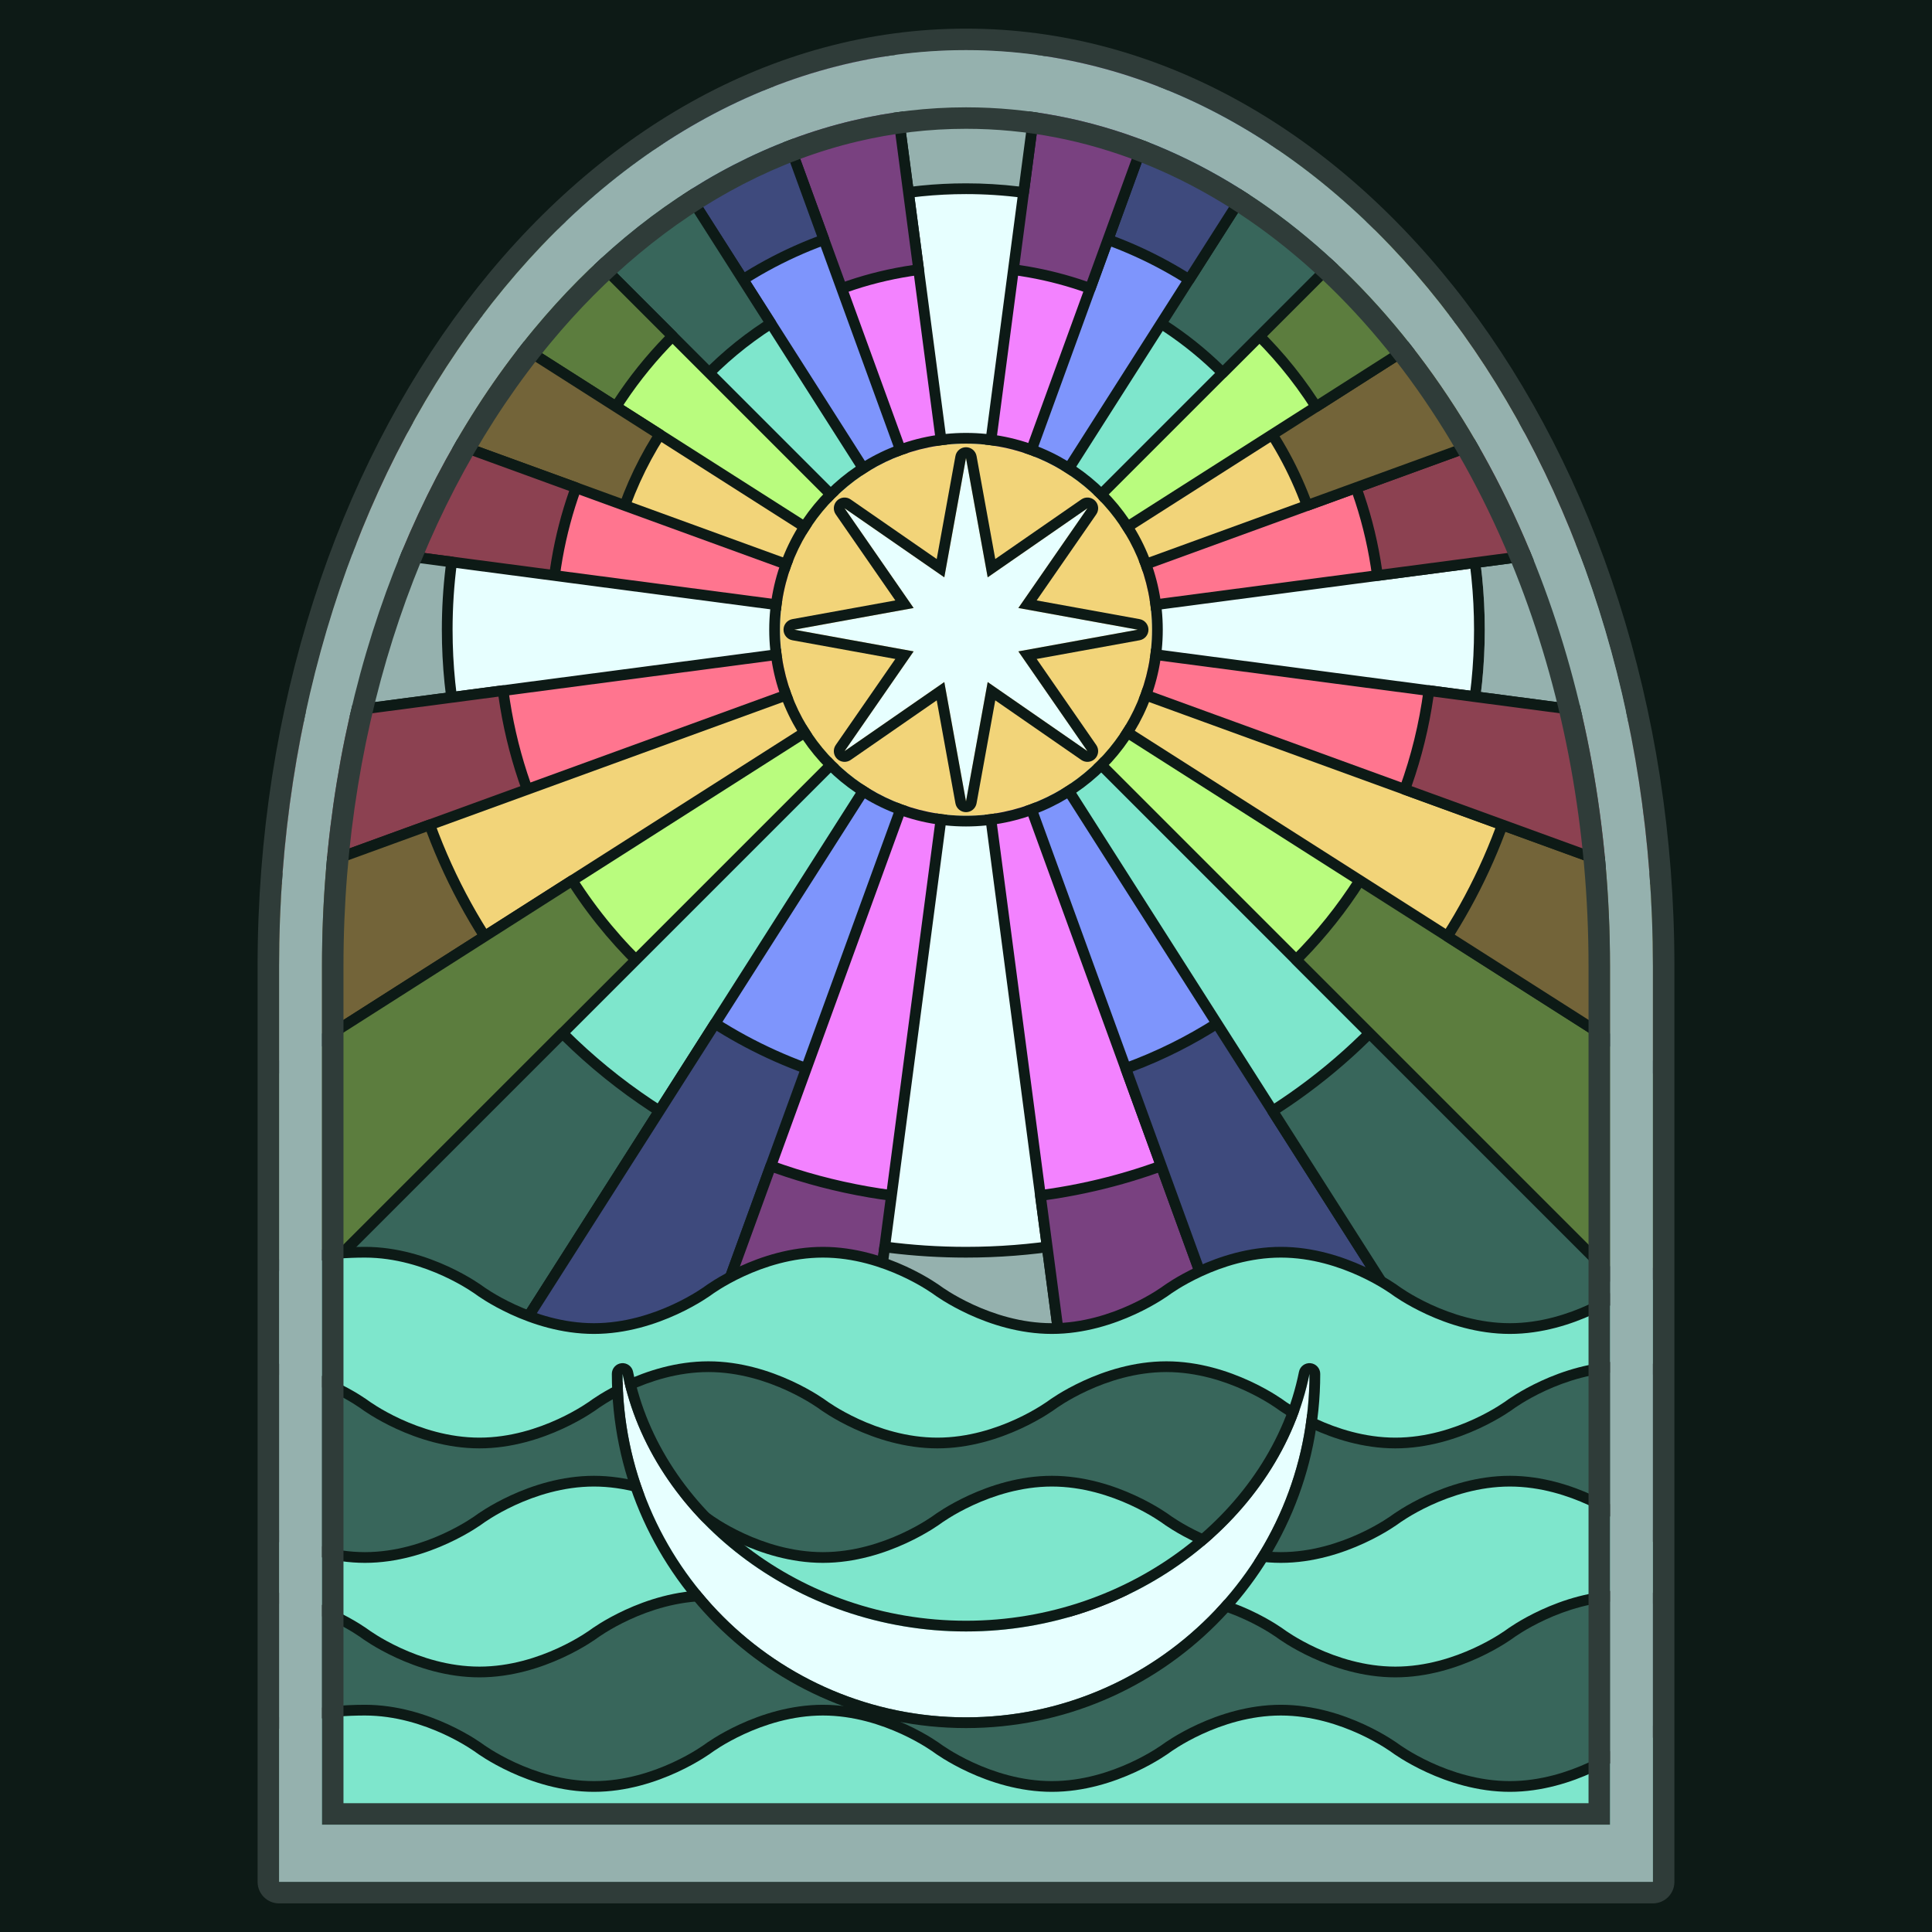 <?xml version="1.0" encoding="UTF-8"?>
<svg width="1080" height="1080" clip-rule="evenodd" fill-rule="evenodd" stroke-linejoin="round" stroke-miterlimit="2" version="1.1" viewBox="0 0 1080 1080" xml:space="preserve" xmlns="http://www.w3.org/2000/svg">
  <rect width="1080" height="1080" fill="#0d1a16" stroke-width=".707"/>
  <g transform="translate(-924)">
    <path d="m1848 540v512h-768v-512c0-282.77 171.92-512 384-512s384 229.23 384 512z" fill="#fff"/>
    <clipPath id="a">
      <path d="m1848 540v512h-768v-512c0-282.77 171.92-512 384-512s384 229.23 384 512z"/>
    </clipPath>
    <g clip-path="url(#a)">
      <circle cx="1464" cy="352" r="580" fill="#e7ffff"/>
      <path d="m1464-234c323.42 0 586 262.58 586 586s-262.58 586-586 586-586-262.58-586-586 262.58-586 586-586zm0 6c-320.11 0-580 259.89-580 580s259.89 580 580 580 580-259.89 580-580-259.89-580-580-580z" fill="#0d1a16"/>
      <path d="m1464-228c320.11 0 580 259.89 580 580s-259.89 580-580 580-580-259.89-580-580 259.89-580 580-580zm0 290c160.06 0 290 129.94 290 290s-129.94 290-290 290-290-129.94-290-290 129.94-290 290-290z" fill="#95b1ae"/>
      <path d="m1464-234c323.42 0 586 262.58 586 586s-262.58 586-586 586-586-262.58-586-586 262.58-586 586-586zm0 6c-320.11 0-580 259.89-580 580s259.89 580 580 580 580-259.89 580-580-259.89-580-580-580zm0 290c160.06 0 290 129.94 290 290s-129.94 290-290 290-290-129.94-290-290 129.94-290 290-290zm0 6c-156.74 0-284 127.26-284 284s127.26 284 284 284 284-127.26 284-284-127.26-284-284-284z" fill="#0d1a16"/>
      <path d="m2039 276.3c-37.991-288.57-283.98-504.3-575.04-504.3-320.11 0-580 259.89-580 580s259.89 580 580 580c243.83 0 461.63-152.5 545.02-381.63l-545.02-198.37z" fill="#ff758f"/>
      <path d="m2039.4 279.27-562.88 74.105 533.5 194.18c1.557 0.566 2.359 2.288 1.793 3.845-83.827 230.31-302.75 383.6-547.84 383.6-321.77 0-583-261.23-583-583s261.23-583 583-583c292.57 0 539.82 216.84 578.01 506.9 0.217 1.643-0.94 3.15-2.582 3.366zm-3.766-5.556c-39.087-285.59-283.11-498.71-571.66-498.71-318.46 0-577 258.54-577 577s258.54 577 577 577c241.57 0 457.45-150.46 541.17-376.84l-542.2-197.34c-1.299-0.473-2.107-1.772-1.956-3.146 0.15-1.374 1.22-2.467 2.59-2.647z" fill="#0d1a16"/>
      <path d="m2039 276.3c-37.991-288.57-283.98-504.3-575.04-504.3-320.11 0-580 259.89-580 580s259.89 580 580 580c243.83 0 461.63-152.5 545.02-381.63l-327.01-119.02c-33.358 91.65-120.48 152.65-218.01 152.65-128.04 0-232-103.96-232-232s103.96-232 232-232c116.42 0 214.82 86.289 230.02 201.72z" fill="#8c4151"/>
      <path d="m2039.4 279.27-345.02 45.423c-1.643 0.217-3.15-0.94-3.366-2.582-15-113.94-112.12-199.11-227.04-199.11-126.39 0-229 102.61-229 229s102.61 229 229 229c96.271 0 182.26-60.212 215.19-150.68 0.566-1.557 2.288-2.36 3.845-1.793l327.01 119.02c1.557 0.566 2.359 2.288 1.793 3.845-83.827 230.31-302.75 383.6-547.84 383.6-321.77 0-583-261.23-583-583s261.23-583 583-583c292.57 0 539.82 216.84 578.01 506.9 0.217 1.643-0.94 3.15-2.582 3.366zm-3.766-5.556c-39.087-285.59-283.11-498.71-571.66-498.71-318.46 0-577 258.54-577 577s258.54 577 577 577c241.57 0 457.45-150.46 541.17-376.84-30.118-10.962-291.4-106.06-321.38-116.98-34.535 91.269-121.99 151.81-219.78 151.81-129.7 0-235-105.3-235-235s105.3-235 235-235c116.93 0 215.9 85.927 232.58 201.35z" fill="#0d1a16"/>
      <path d="m2009 153.63c-83.395-229.13-301.19-381.63-545.02-381.63-320.11 0-580 259.89-580 580s259.89 580 580 580c243.83 0 461.63-152.5 545.02-381.63l-545.02-198.37z" fill="#f2d479"/>
      <path d="m2010 156.45-537.28 195.55 537.28 195.55c1.557 0.566 2.359 2.288 1.793 3.845-83.827 230.31-302.75 383.6-547.84 383.6-321.77 0-583-261.23-583-583s261.23-583 583-583c245.09 0 464.01 153.29 547.84 383.6 0.566 1.557-0.236 3.279-1.793 3.845zm-4.879-4.609c-83.718-226.37-299.6-376.84-541.17-376.84-318.46 0-577 258.54-577 577s258.54 577 577 577c241.57 0 457.45-150.46 541.17-376.84l-542.2-197.34c-1.185-0.431-1.974-1.558-1.974-2.819s0.789-2.388 1.974-2.819z" fill="#0d1a16"/>
      <path d="m2009 153.63c-83.395-229.13-301.19-381.63-545.02-381.63-320.11 0-580 259.89-580 580s259.89 580 580 580c243.83 0 461.63-152.5 545.02-381.63l-354.26-128.94c-29.189 80.194-105.42 133.57-190.76 133.57-112.04 0-203-90.961-203-203s90.961-203 203-203c85.341 0 161.57 53.376 190.76 133.57z" fill="#736439"/>
      <path d="m2010 156.45-354.26 128.94c-1.557 0.567-3.279-0.236-3.845-1.793-28.757-79.009-103.86-131.6-187.94-131.6-110.38 0-200 89.617-200 200s89.617 200 200 200c84.08 0 159.18-52.587 187.94-131.6 0.566-1.557 2.288-2.36 3.845-1.793l354.26 128.94c1.557 0.566 2.359 2.288 1.793 3.845-83.827 230.31-302.75 383.6-547.84 383.6-321.77 0-583-261.23-583-583s261.23-583 583-583c245.09 0 464.01 153.29 547.84 383.6 0.566 1.557-0.236 3.279-1.793 3.845zm-4.879-4.609c-83.718-226.37-299.6-376.84-541.17-376.84-318.46 0-577 258.54-577 577s258.54 577 577 577c241.57 0 457.45-150.46 541.17-376.84l-348.64-126.89c-30.363 79.813-106.93 132.73-192.53 132.73-113.69 0-206-92.306-206-206s92.306-206 206-206c85.601 0 162.17 52.919 192.53 132.73z" fill="#0d1a16"/>
      <path d="m1953.2 40.366c-106.49-167.16-290.97-268.37-489.17-268.37-320.11 0-580 259.89-580 580s259.89 580 580 580c243.83 0 461.63-152.5 545.02-381.63l-545.02-198.37z" fill="#b9fc7e"/>
      <path d="m1954.8 42.896-484.04 308.37 539.3 196.29c1.557 0.566 2.359 2.288 1.793 3.845-83.827 230.31-302.75 383.6-547.84 383.6-321.77 0-583-261.23-583-583s261.23-583 583-583c199.22 0 384.65 101.73 491.7 269.75 0.89 1.398 0.479 3.252-0.918 4.142zm-5.761-3.444c-106.18-164.79-288.84-264.45-485.02-264.45-318.46 0-577 258.54-577 577s258.54 577 577 577c241.57 0 457.45-150.46 541.17-376.84l-542.2-197.34c-1.073-0.391-1.832-1.357-1.956-2.492-0.125-1.136 0.407-2.243 1.37-2.857z" fill="#0d1a16"/>
      <path d="m1953.2 40.366c-106.49-167.16-290.97-268.37-489.17-268.37-320.11 0-580 259.89-580 580s259.89 580 580 580c243.83 0 461.63-152.5 545.02-381.63l-327.01-119.02c-33.358 91.65-120.48 152.65-218.01 152.65-128.04 0-232-103.96-232-232s103.96-232 232-232c79.279 0 153.07 40.483 195.67 107.35z" fill="#5c7d3e"/>
      <path d="m1954.8 42.896-293.5 186.98c-1.398 0.89-3.252 0.479-4.142-0.919-42.046-65.999-114.88-105.96-193.14-105.96-126.39 0-229 102.61-229 229s102.61 229 229 229c96.271 0 182.26-60.212 215.19-150.68 0.566-1.557 2.288-2.36 3.845-1.793l327.01 119.02c1.557 0.566 2.359 2.288 1.793 3.845-83.827 230.31-302.75 383.6-547.84 383.6-321.77 0-583-261.23-583-583s261.23-583 583-583c199.22 0 384.65 101.73 491.7 269.75 0.89 1.398 0.479 3.252-0.918 4.142zm-5.761-3.444c-106.18-164.79-288.84-264.45-485.02-264.45-318.46 0-577 258.54-577 577s258.54 577 577 577c241.57 0 457.45-150.46 541.17-376.84-30.118-10.962-291.4-106.06-321.38-116.98-34.535 91.269-121.99 151.81-219.78 151.81-129.7 0-235-105.3-235-235s105.3-235 235-235c79.304 0 153.18 39.991 196.57 106.22z" fill="#0d1a16"/>
      <path d="m1874.1-58.122c-108.77-108.77-256.3-169.88-410.12-169.88-320.11 0-580 259.89-580 580s259.89 580 580 580c243.83 0 461.63-152.5 545.02-381.63l-545.02-198.37z" fill="#7ee6cc"/>
      <path d="m1876.2-56.001-406.79 406.79 540.6 196.76c1.557 0.566 2.359 2.288 1.793 3.845-83.827 230.31-302.75 383.6-547.84 383.6-321.77 0-583-261.23-583-583s261.23-583 583-583c154.62 0 302.91 61.423 412.24 170.76 1.172 1.171 1.172 3.071 0 4.242zm-6.369-2.115c-108-106.88-253.84-166.88-405.87-166.88-318.46 0-577 258.54-577 577s258.54 577 577 577c241.57 0 457.45-150.46 541.17-376.84l-542.2-197.34c-0.963-0.351-1.681-1.169-1.903-2.17s0.083-2.045 0.808-2.77z" fill="#0d1a16"/>
      <path d="m1874.1-58.122c-108.77-108.77-256.3-169.88-410.12-169.88-320.11 0-580 259.89-580 580s259.89 580 580 580c243.83 0 461.63-152.5 545.02-381.63l-354.26-128.94c-29.189 80.194-105.42 133.57-190.76 133.57-112.04 0-203-90.961-203-203s90.961-203 203-203c53.839 0 105.47 21.387 143.54 59.457z" fill="#38665b"/>
      <path d="m1876.2-56.001-266.58 266.58c-1.172 1.171-3.071 1.171-4.243 0-37.507-37.508-88.378-58.579-141.42-58.579-110.38 0-200 89.617-200 200s89.617 200 200 200c84.08 0 159.18-52.587 187.94-131.6 0.566-1.557 2.288-2.36 3.845-1.793l354.26 128.94c1.557 0.566 2.359 2.288 1.793 3.845-83.827 230.31-302.75 383.6-547.84 383.6-321.77 0-583-261.23-583-583s261.23-583 583-583c154.62 0 302.91 61.423 412.24 170.76 1.172 1.171 1.172 3.071 0 4.242zm-6.369-2.115c-108-106.88-253.84-166.88-405.87-166.88-318.46 0-577 258.54-577 577s258.54 577 577 577c241.57 0 457.45-150.46 541.17-376.84l-348.64-126.89c-30.363 79.813-106.93 132.73-192.53 132.73-113.69 0-206-92.306-206-206s92.306-206 206-206c53.634 0 105.11 20.916 143.53 58.23z" fill="#0d1a16"/>
      <path d="m1775.6-137.17c-93.116-59.321-201.23-90.833-311.63-90.833-320.11 0-580 259.89-580 580s259.89 580 580 580c243.83 0 461.63-152.5 545.02-381.63l-545.02-198.37z" fill="#7e95fc"/>
      <path d="m1778.2-135.56-309.62 486.01 541.51 197.09c1.557 0.566 2.359 2.288 1.793 3.845-83.827 230.31-302.75 383.6-547.84 383.6-321.77 0-583-261.23-583-583s261.23-583 583-583c110.98 0 219.65 31.675 313.25 91.303 1.397 0.89 1.808 2.744 0.918 4.142zm-6.677-0.687c-92.058-57.977-198.65-88.758-307.49-88.758-318.46 0-577 258.54-577 577s258.54 577 577 577c241.57 0 457.45-150.46 541.17-376.84l-542.2-197.34c-0.855-0.311-1.522-0.993-1.815-1.855-0.292-0.861-0.178-1.809 0.311-2.576z" fill="#0d1a16"/>
      <path d="m1775.6-137.17c-93.116-59.321-201.23-90.833-311.63-90.833-320.11 0-580 259.89-580 580s259.89 580 580 580c243.83 0 461.63-152.5 545.02-381.63l-327.01-119.02c-33.358 91.65-120.48 152.65-218.01 152.65-128.04 0-232-103.96-232-232s103.96-232 232-232c44.162 0 87.407 12.605 124.65 36.333z" fill="#3e4a7d"/>
      <path d="m1778.2-135.56-186.98 293.5c-0.891 1.397-2.745 1.809-4.142 0.918-36.765-23.421-79.451-35.863-123.04-35.863-126.39 0-229 102.61-229 229s102.61 229 229 229c96.271 0 182.26-60.212 215.19-150.68 0.566-1.557 2.288-2.36 3.845-1.793l327.01 119.02c1.557 0.566 2.359 2.288 1.793 3.845-83.827 230.31-302.75 383.6-547.84 383.6-321.77 0-583-261.23-583-583s261.23-583 583-583c110.98 0 219.65 31.675 313.25 91.303 1.397 0.89 1.808 2.744 0.918 4.142zm-6.677-0.687c-92.058-57.977-198.65-88.758-307.49-88.758-318.46 0-577 258.54-577 577s258.54 577 577 577c241.57 0 457.45-150.46 541.17-376.84-30.118-10.962-291.4-106.06-321.38-116.98-34.535 91.269-121.99 151.81-219.78 151.81-129.7 0-235-105.3-235-235s105.3-235 235-235c43.733 0 86.578 12.203 123.72 35.207z" fill="#0d1a16"/>
      <path d="m1662.4-193.02c-63.578-23.14-130.71-34.978-198.37-34.978-320.11 0-580 259.89-580 580s259.89 580 580 580c243.83 0 461.63-152.5 545.02-381.63l-545.02-198.37z" fill="#f382ff"/>
      <path d="m1665.2-192-197.35 542.2 542.2 197.35c1.557 0.566 2.359 2.288 1.793 3.845-83.827 230.31-302.75 383.6-547.84 383.6-321.77 0-583-261.23-583-583s261.23-583 583-583c68.008 0 135.49 11.899 199.4 35.159 1.557 0.567 2.359 2.288 1.793 3.845zm-6.667 0.775c-62.412-22.35-128.22-33.779-194.52-33.779-318.46 0-577 258.54-577 577s258.54 577 577 577c241.57 0 457.45-150.46 541.17-376.84l-542.2-197.34c-1.557-0.567-2.36-2.288-1.793-3.845z" fill="#0d1a16"/>
      <path d="m1662.4-193.02c-63.578-23.14-130.71-34.978-198.37-34.978-320.11 0-580 259.89-580 580s259.89 580 580 580c243.83 0 461.63-152.5 545.02-381.63l-354.26-128.94c-29.189 80.194-105.42 133.57-190.76 133.57-112.04 0-203-90.961-203-203s90.961-203 203-203c23.68 0 47.178 4.143 69.43 12.242z" fill="#794180"/>
      <path d="m1665.2-192-128.94 354.26c-0.567 1.557-2.288 2.36-3.845 1.793-21.923-7.979-45.074-12.061-68.404-12.061-110.38 0-200 89.617-200 200s89.617 200 200 200c84.08 0 159.18-52.587 187.94-131.6 0.566-1.557 2.288-2.36 3.845-1.793l354.26 128.94c1.557 0.566 2.359 2.288 1.793 3.845-83.827 230.31-302.75 383.6-547.84 383.6-321.77 0-583-261.23-583-583s261.23-583 583-583c68.008 0 135.49 11.899 199.4 35.159 1.557 0.567 2.359 2.288 1.793 3.845zm-6.667 0.775c-62.412-22.35-128.22-33.779-194.52-33.779-318.46 0-577 258.54-577 577s258.54 577 577 577c241.57 0 457.45-150.46 541.17-376.84l-348.64-126.89c-30.363 79.813-106.93 132.73-192.53 132.73-113.69 0-206-92.306-206-206s92.306-206 206-206c23.03 0 45.89 3.862 67.63 11.418z" fill="#0d1a16"/>
      <path d="m1539.7-223.04c-25.1-3.304-50.389-4.962-75.705-4.962-320.11 0-580 259.89-580 580s259.89 580 580 580c243.83 0 461.63-152.5 545.02-381.63l-545.02-198.37z" fill="#e7ffff"/>
      <path d="m1542.7-222.65-75.391 572.65 542.76 197.55c1.557 0.566 2.359 2.288 1.793 3.845-83.827 230.31-302.75 383.6-547.84 383.6-321.77 0-583-261.23-583-583s261.23-583 583-583c25.447 0 50.867 1.666 76.097 4.988 1.642 0.216 2.799 1.723 2.583 3.366zm-6.342 2.198c-23.992-3.031-48.153-4.552-72.338-4.552-318.46 0-577 258.54-577 577s258.54 577 577 577c241.57 0 457.45-150.46 541.17-376.84l-542.2-197.34c-1.322-0.481-2.132-1.816-1.948-3.211z" fill="#0d1a16"/>
      <path d="m1539.7-223.04c-25.1-3.304-50.389-4.962-75.705-4.962-320.11 0-580 259.89-580 580s259.89 580 580 580c243.83 0 461.63-152.5 545.02-381.63l-313.39-114.06c-35.443 97.379-128.01 162.19-231.63 162.19-136.05 0-246.5-110.45-246.5-246.5s110.45-246.5 246.5-246.5c10.759 0 21.507 0.704 32.175 2.109z" fill="#95b1ae"/>
      <path d="m1542.7-222.65-43.531 330.65c-0.216 1.643-1.723 2.799-3.366 2.583-10.537-1.387-21.155-2.083-31.783-2.083-134.39 0-243.5 109.11-243.5 243.5s109.11 243.5 243.5 243.5c102.37 0 193.8-64.025 228.82-160.22 0.567-1.557 2.288-2.36 3.845-1.793l313.39 114.06c1.557 0.566 2.359 2.288 1.793 3.845-83.827 230.31-302.75 383.6-547.84 383.6-321.77 0-583-261.23-583-583s261.23-583 583-583c25.447 0 50.867 1.666 76.097 4.988 1.642 0.216 2.799 1.723 2.583 3.366zm-6.342 2.198c-23.992-3.031-48.153-4.552-72.338-4.552-318.46 0-577 258.54-577 577s258.54 577 577 577c241.57 0 457.45-150.46 541.17-376.84l-307.76-112.02c-36.62 96.997-129.52 161.35-233.41 161.35-137.7 0-249.5-111.8-249.5-249.5s111.8-249.5 249.5-249.5c9.89 0 19.771 0.588 29.59 1.761z" fill="#0d1a16"/>
      <path d="m1388.3-223.04c-288.57 37.991-504.3 283.98-504.3 575.04 0 320.11 259.89 580 580 580 243.83 0 461.63-152.5 545.02-381.63l-545.02-198.37z" fill="#f382ff"/>
      <path d="m1391.3-223.43 75.468 573.23 543.31 197.75c1.557 0.566 2.359 2.288 1.793 3.845-83.827 230.31-302.75 383.6-547.84 383.6-321.77 0-583-261.23-583-583 0-292.57 216.84-539.82 506.9-578.01 1.643-0.217 3.15 0.94 3.366 2.582zm-5.556 3.766c-285.59 39.087-498.71 283.11-498.71 571.66 0 318.46 258.54 577 577 577 241.57 0 457.45-150.46 541.17-376.84l-542.2-197.34c-1.051-0.383-1.802-1.318-1.948-2.427z" fill="#0d1a16"/>
      <path d="m1388.3-223.04c-288.57 37.991-504.3 283.98-504.3 575.04 0 320.11 259.89 580 580 580 243.83 0 461.63-152.5 545.02-381.63l-354.26-128.94c-29.189 80.194-105.42 133.57-190.76 133.57-112.04 0-203-90.961-203-203 0-101.87 75.503-187.97 176.5-201.26z" fill="#794180"/>
      <path d="m1391.3-223.43 49.209 373.78c0.216 1.643-0.941 3.15-2.583 3.366-99.508 13.1-173.9 97.923-173.9 198.29 0 110.38 89.617 200 200 200 84.08 0 159.18-52.587 187.94-131.6 0.566-1.557 2.288-2.36 3.845-1.793l354.26 128.94c1.557 0.566 2.359 2.288 1.793 3.845-83.827 230.31-302.75 383.6-547.84 383.6-321.77 0-583-261.23-583-583 0-292.57 216.84-539.82 506.9-578.01 1.643-0.217 3.15 0.94 3.366 2.582zm-5.556 3.766c-285.59 39.087-498.71 283.11-498.71 571.66 0 318.46 258.54 577 577 577 241.57 0 457.45-150.46 541.17-376.84l-348.64-126.89c-30.363 79.813-106.93 132.73-192.53 132.73-113.69 0-206-92.306-206-206 0-102.38 75.141-189.05 176.14-203.82z" fill="#0d1a16"/>
      <path d="m1265.6-193.02c-229.13 83.395-381.63 301.19-381.63 545.02 0 320.11 259.89 580 580 580 243.83 0 461.63-152.5 545.02-381.63l-545.02-198.37z" fill="#7e95fc"/>
      <path d="m1268.4-194.05 197.89 543.71 543.71 197.89c1.557 0.566 2.359 2.288 1.793 3.845-83.827 230.31-302.75 383.6-547.84 383.6-321.77 0-583-261.23-583-583 0-245.09 153.29-464.01 383.6-547.84 1.557-0.566 3.279 0.236 3.845 1.793zm-4.609 4.879c-226.37 83.718-376.84 299.6-376.84 541.17 0 318.46 258.54 577 577 577 241.57 0 457.45-150.46 541.17-376.84l-542.2-197.34c-0.833-0.303-1.49-0.96-1.793-1.793z" fill="#0d1a16"/>
      <path d="m1265.6-193.02c-229.13 83.395-381.63 301.19-381.63 545.02 0 320.11 259.89 580 580 580 243.83 0 461.63-152.5 545.02-381.63l-327.01-119.02c-33.358 91.65-120.48 152.65-218.01 152.65-128.04 0-232-103.96-232-232 0-97.532 61.001-184.65 152.65-218.01z" fill="#3e4a7d"/>
      <path d="m1268.4-194.05 119.02 327.01c0.567 1.557-0.236 3.279-1.793 3.845-90.465 32.927-150.68 118.92-150.68 215.19 0 126.39 102.61 229 229 229 96.271 0 182.26-60.212 215.19-150.68 0.566-1.557 2.288-2.36 3.845-1.793l327.01 119.02c1.557 0.566 2.359 2.288 1.793 3.845-83.827 230.31-302.75 383.6-547.84 383.6-321.77 0-583-261.23-583-583 0-245.09 153.29-464.01 383.6-547.84 1.557-0.566 3.279 0.236 3.845 1.793zm-4.609 4.879c-226.37 83.718-376.84 299.6-376.84 541.17 0 318.46 258.54 577 577 577 241.57 0 457.45-150.46 541.17-376.84-30.118-10.962-291.4-106.06-321.38-116.98-34.535 91.269-121.99 151.81-219.78 151.81-129.7 0-235-105.3-235-235 0-97.793 60.544-185.25 151.81-219.78z" fill="#0d1a16"/>
      <path d="m1152.4-137.17c-167.16 106.49-268.37 290.97-268.37 489.17 0 320.11 259.89 580 580 580 243.83 0 461.63-152.5 545.02-381.63l-545.02-198.37z" fill="#7ee6cc"/>
      <path d="m1154.9-138.78 311.09 488.31 544.06 198.02c1.557 0.566 2.359 2.288 1.793 3.845-83.827 230.31-302.75 383.6-547.84 383.6-321.77 0-583-261.23-583-583 0-199.22 101.73-384.65 269.75-491.7 1.398-0.89 3.252-0.479 4.142 0.918zm-3.444 5.761c-164.79 106.18-264.45 288.84-264.45 485.02 0 318.46 258.54 577 577 577 241.57 0 457.45-150.46 541.17-376.84l-542.2-197.34c-0.621-0.226-1.149-0.65-1.504-1.207z" fill="#0d1a16"/>
      <path d="m1152.4-137.17c-167.16 106.49-268.37 290.97-268.37 489.17 0 320.11 259.89 580 580 580 243.83 0 461.63-152.5 545.02-381.63l-354.26-128.94c-29.189 80.194-105.42 133.57-190.76 133.57-112.04 0-203-90.961-203-203 0-69.37 35.423-133.94 93.928-171.21z" fill="#38665b"/>
      <path d="m1154.9-138.78 202.56 317.96c0.891 1.397 0.479 3.251-0.918 4.142-57.641 36.721-92.54 100.33-92.54 168.68 0 110.38 89.617 200 200 200 84.08 0 159.18-52.587 187.94-131.6 0.566-1.557 2.288-2.36 3.845-1.793l354.26 128.94c1.557 0.566 2.359 2.288 1.793 3.845-83.827 230.31-302.75 383.6-547.84 383.6-321.77 0-583-261.23-583-583 0-199.22 101.73-384.65 269.75-491.7 1.398-0.89 3.252-0.479 4.142 0.918zm-3.444 5.761c-164.79 106.18-264.45 288.84-264.45 485.02 0 318.46 258.54 577 577 577 241.57 0 457.45-150.46 541.17-376.84l-348.64-126.89c-30.363 79.813-106.93 132.73-192.53 132.73-113.69 0-206-92.306-206-206 0-69.394 34.931-134.05 92.798-172.11z" fill="#0d1a16"/>
      <path d="m1053.9-58.122c-108.77 108.77-169.88 256.3-169.88 410.12 0 320.11 259.89 580 580 580 243.83 0 461.63-152.5 545.02-381.63l-545.02-198.37z" fill="#b9fc7e"/>
      <path d="m1056-60.243 409.65 409.65 544.4 198.14c1.557 0.566 2.359 2.288 1.793 3.845-83.827 230.31-302.75 383.6-547.84 383.6-321.77 0-583-261.23-583-583 0-154.62 61.423-302.91 170.76-412.24 1.171-1.172 3.071-1.172 4.242 0zm-2.115 6.369c-106.88 108-166.88 253.84-166.88 405.87 0 318.46 258.54 577 577 577 241.57 0 457.45-150.46 541.17-376.84l-542.2-197.34c-0.412-0.15-0.786-0.388-1.095-0.698z" fill="#0d1a16"/>
      <path d="m1053.9-58.122c-108.77 108.77-169.88 256.3-169.88 410.12 0 320.11 259.89 580 580 580 243.83 0 461.63-152.5 545.02-381.63l-327.01-119.02c-33.358 91.65-120.48 152.65-218.01 152.65-128.04 0-232-103.96-232-232 0-61.53 24.443-120.54 67.951-164.05z" fill="#5c7d3e"/>
      <path d="m1056-60.243 246.07 246.07c1.171 1.171 1.171 3.071 0 4.243-42.946 42.945-67.073 101.19-67.073 161.93 0 126.39 102.61 229 229 229 96.271 0 182.26-60.212 215.19-150.68 0.566-1.557 2.288-2.36 3.845-1.793l327.01 119.02c1.557 0.566 2.359 2.288 1.793 3.845-83.827 230.31-302.75 383.6-547.84 383.6-321.77 0-583-261.23-583-583 0-154.62 61.423-302.91 170.76-412.24 1.171-1.172 3.071-1.172 4.242 0zm-2.115 6.369c-106.88 108-166.88 253.84-166.88 405.87 0 318.46 258.54 577 577 577 241.57 0 457.45-150.46 541.17-376.84-30.118-10.962-291.4-106.06-321.38-116.98-34.535 91.269-121.99 151.81-219.78 151.81-129.7 0-235-105.3-235-235 0-61.325 23.97-120.18 66.722-164.04z" fill="#0d1a16"/>
      <path d="m974.83 40.366c-59.321 93.116-90.833 201.23-90.833 311.63 0 320.11 259.89 580 580 580 243.83 0 461.63-152.5 545.02-381.63l-545.02-198.37z" fill="#f2d479"/>
      <path d="m976.44 37.836 488.89 311.46 544.71 198.26c1.557 0.566 2.359 2.288 1.793 3.845-83.827 230.31-302.75 383.6-547.84 383.6-321.77 0-583-261.23-583-583 0-110.98 31.675-219.65 91.303-313.25 0.89-1.397 2.744-1.808 4.142-0.918zm-0.687 6.676c-57.977 92.059-88.758 198.65-88.758 307.49 0 318.46 258.54 577 577 577 241.57 0 457.45-150.46 541.17-376.84l-542.2-197.34c-0.205-0.075-0.402-0.171-0.586-0.289z" fill="#0d1a16"/>
      <path d="m974.83 40.366c-59.321 93.116-90.833 201.23-90.833 311.63 0 320.11 259.89 580 580 580 243.83 0 461.63-152.5 545.02-381.63l-354.26-128.94c-29.189 80.194-105.42 133.57-190.76 133.57-112.04 0-203-90.961-203-203 0-38.642 11.029-76.481 31.792-109.07z" fill="#736439"/>
      <path d="m976.44 37.836 317.96 202.56c1.398 0.89 1.809 2.745 0.919 4.142-20.456 32.109-31.322 69.389-31.322 107.46 0 110.38 89.617 200 200 200 84.08 0 159.18-52.587 187.94-131.6 0.566-1.557 2.288-2.36 3.845-1.793l354.26 128.94c1.557 0.566 2.359 2.288 1.793 3.845-83.827 230.31-302.75 383.6-547.84 383.6-321.77 0-583-261.23-583-583 0-110.98 31.675-219.65 91.303-313.25 0.89-1.397 2.744-1.808 4.142-0.918zm-0.687 6.676c-57.977 92.059-88.758 198.65-88.758 307.49 0 318.46 258.54 577 577 577 241.57 0 457.45-150.46 541.17-376.84l-348.64-126.89c-30.363 79.813-106.93 132.73-192.53 132.73-113.69 0-206-92.306-206-206 0-38.213 10.628-75.652 30.668-108.14z" fill="#0d1a16"/>
      <path d="m918.98 153.63c-23.14 63.578-34.978 130.71-34.978 198.37 0 320.11 259.89 580 580 580 243.83 0 461.63-152.5 545.02-381.63l-545.02-198.37z" fill="#ff758f"/>
      <path d="m920 150.81 1090 396.74c1.557 0.566 2.359 2.288 1.793 3.845-83.827 230.31-302.75 383.6-547.84 383.6-321.77 0-583-261.23-583-583 0-68.008 11.899-135.49 35.159-199.4 0.567-1.557 2.288-2.359 3.845-1.793zm0.775 6.667c-22.35 62.412-33.779 128.22-33.779 194.52 0 318.46 258.54 577 577 577 241.57 0 457.45-150.46 541.17-376.84l-542.2-197.34z" fill="#0d1a16"/>
      <path d="m918.98 153.63c-23.14 63.578-34.978 130.71-34.978 198.37 0 320.11 259.89 580 580 580 243.83 0 461.63-152.5 545.02-381.63l-327.01-119.02c-33.358 91.65-120.48 152.65-218.01 152.65-128.04 0-232-103.96-232-232 0-27.063 4.735-53.918 13.991-79.349z" fill="#8c4151"/>
      <path d="m920 150.81 327.01 119.02c1.557 0.567 2.36 2.288 1.793 3.845-9.136 25.103-13.81 51.61-13.81 78.323 0 126.39 102.61 229 229 229 96.271 0 182.26-60.212 215.19-150.68 0.566-1.557 2.288-2.36 3.845-1.793l327.01 119.02c1.557 0.566 2.359 2.288 1.793 3.845-83.827 230.31-302.75 383.6-547.84 383.6-321.77 0-583-261.23-583-583 0-68.008 11.899-135.49 35.159-199.4 0.567-1.557 2.288-2.359 3.845-1.793zm0.775 6.667c-22.35 62.412-33.779 128.22-33.779 194.52 0 318.46 258.54 577 577 577 241.57 0 457.45-150.46 541.17-376.84-30.118-10.962-291.4-106.06-321.38-116.98-34.535 91.269-121.99 151.81-219.78 151.81-129.7 0-235-105.3-235-235 0-26.413 4.453-52.629 13.164-77.549z" fill="#0d1a16"/>
      <path d="m888.96 276.3c-3.304 25.1-4.962 50.389-4.962 75.705 0 320.11 259.89 580 580 580 243.83 0 461.63-152.5 545.02-381.63l-545.02-198.37z" fill="#e7ffff"/>
      <path d="m889.35 273.32 575.04 75.705c0.216 0.028 0.429 0.08 0.634 0.155l545.02 198.37c1.557 0.566 2.359 2.288 1.793 3.845-83.827 230.31-302.75 383.6-547.84 383.6-321.77 0-583-261.23-583-583 0-25.447 1.666-50.867 4.988-76.097 0.216-1.642 1.723-2.799 3.366-2.582zm2.198 6.341c-3.031 23.992-4.552 48.153-4.552 72.338 0 318.46 258.54 577 577 577 241.57 0 457.45-150.46 541.17-376.84l-541.89-197.23z" fill="#0d1a16"/>
      <path d="m888.96 276.3c-3.304 25.1-4.962 50.389-4.962 75.705 0 320.11 259.89 580 580 580 243.83 0 461.63-152.5 545.02-381.63l-272.51-99.186c-41.698 114.56-150.6 190.81-272.51 190.81-160.06 0-290-129.94-290-290 0-12.658 0.829-25.303 2.481-37.853z" fill="#95b1ae"/>
      <path d="m889.35 273.32 287.52 37.852c1.642 0.216 2.799 1.723 2.582 3.366-1.635 12.42-2.455 24.934-2.455 37.461 0 158.4 128.6 287 287 287 120.65 0 228.43-75.462 269.69-188.84 0.566-1.557 2.288-2.36 3.845-1.793l272.51 99.186c1.557 0.566 2.359 2.288 1.793 3.845-83.827 230.31-302.75 383.6-547.84 383.6-321.77 0-583-261.23-583-583 0-25.447 1.666-50.867 4.988-76.097 0.216-1.642 1.723-2.799 3.366-2.582zm2.198 6.341c-3.031 23.992-4.552 48.153-4.552 72.338 0 318.46 258.54 577 577 577 241.57 0 457.45-150.46 541.17-376.84l-266.88-97.136c-42.878 114.18-152.11 189.97-274.29 189.97-161.71 0-293-131.29-293-293 0-11.789 0.712-23.566 2.13-35.268z" fill="#0d1a16"/>
      <path d="m888.96 427.7c37.991 288.57 283.98 504.3 575.04 504.3 243.83 0 461.63-152.5 545.02-381.63l-545.02-198.37z" fill="#ff758f"/>
      <path d="m888.57 424.73 575.04-75.705c0.479-0.063 0.965-0.01 1.418 0.155l545.02 198.37c1.557 0.566 2.359 2.288 1.793 3.845-83.827 230.31-302.75 383.6-547.84 383.6-292.57 0-539.82-216.84-578.01-506.9-0.217-1.643 0.94-3.15 2.582-3.366zm3.766 5.556c39.087 285.59 283.11 498.71 571.66 498.71 241.57 0 457.45-150.46 541.17-376.84l-541.5-197.09z" fill="#0d1a16"/>
      <path d="m888.96 427.7c37.991 288.57 283.98 504.3 575.04 504.3 243.83 0 461.63-152.5 545.02-381.63l-299.76-109.1c-37.528 103.11-135.54 171.73-245.26 171.73-130.98 0-241.67-97.075-258.77-226.93z" fill="#8c4151"/>
      <path d="m888.57 424.73 316.27-41.638c1.643-0.216 3.15 0.94 3.366 2.583 16.9 128.36 126.32 224.32 255.79 224.32 108.46 0 205.34-67.837 242.44-169.76 0.566-1.557 2.288-2.36 3.845-1.793l299.76 109.1c1.557 0.566 2.359 2.288 1.793 3.845-83.827 230.31-302.75 383.6-547.84 383.6-292.57 0-539.82-216.84-578.01-506.9-0.217-1.643 0.94-3.15 2.582-3.366zm3.766 5.556c39.087 285.59 283.11 498.71 571.66 498.71 241.57 0 457.45-150.46 541.17-376.84l-294.13-107.06c-38.706 102.72-137.05 170.89-247.04 170.89-131.48 0-242.76-96.713-261.33-226.57z" fill="#0d1a16"/>
      <path d="m918.98 550.37c83.395 229.13 301.19 381.63 545.02 381.63s461.63-152.5 545.02-381.63l-545.02-198.37z" fill="#f2d479"/>
      <path d="m917.95 547.55 545.02-198.37c0.663-0.241 1.389-0.241 2.052 0l545.02 198.37c1.557 0.566 2.359 2.288 1.793 3.845-83.827 230.31-302.75 383.6-547.84 383.6s-464.01-153.29-547.84-383.6c-0.566-1.557 0.236-3.279 1.793-3.845zm4.879 4.609c83.718 226.37 299.6 376.84 541.17 376.84s457.45-150.46 541.17-376.84l-541.17-196.97z" fill="#0d1a16"/>
      <path d="m918.98 550.37c83.395 229.13 301.19 381.63 545.02 381.63s461.63-152.5 545.02-381.63l-245.26-89.268c-45.867 126.02-165.66 209.9-299.76 209.9s-253.9-83.876-299.76-209.9z" fill="#736439"/>
      <path d="m917.95 547.55 245.26-89.268c1.557-0.566 3.278 0.236 3.845 1.793 45.436 124.84 164.1 207.92 296.94 207.92s251.51-83.087 296.94-207.92c0.567-1.557 2.288-2.359 3.845-1.793l245.26 89.268c1.557 0.566 2.359 2.288 1.793 3.845-83.827 230.31-302.75 383.6-547.84 383.6s-464.01-153.29-547.84-383.6c-0.566-1.557 0.236-3.279 1.793-3.845zm4.879 4.609c83.718 226.37 299.6 376.84 541.17 376.84s457.45-150.46 541.17-376.84l-239.63-87.217c-47.048 125.64-167.18 209.06-301.54 209.06s-254.49-83.418-301.54-209.06z" fill="#0d1a16"/>
      <path d="m974.83 663.63c106.49 167.16 290.97 268.37 489.17 268.37 243.83 0 461.63-152.5 545.02-381.63l-545.02-198.37z" fill="#b9fc7e"/>
      <path d="m973.22 661.1 489.17-311.63c0.787-0.501 1.762-0.608 2.638-0.289l545.02 198.37c1.557 0.566 2.359 2.288 1.793 3.845-83.827 230.31-302.75 383.6-547.84 383.6-199.22 0-384.65-101.73-491.7-269.75-0.89-1.398-0.479-3.252 0.918-4.142zm5.761 3.444c106.18 164.79 288.84 264.45 485.02 264.45 241.57 0 457.45-150.46 541.17-376.84-42.117-15.329-540.8-196.84-540.8-196.84z" fill="#0d1a16"/>
      <path d="m974.83 663.63c106.49 167.16 290.97 268.37 489.17 268.37 243.83 0 461.63-152.5 545.02-381.63l-299.76-109.1c-37.528 103.11-135.54 171.73-245.26 171.73-89.189 0-172.2-45.543-220.12-120.76z" fill="#5c7d3e"/>
      <path d="m973.22 661.1 269.04-171.4c1.397-0.89 3.252-0.479 4.142 0.918 47.371 74.357 129.43 119.38 217.6 119.38 108.46 0 205.34-67.837 242.44-169.76 0.566-1.557 2.288-2.36 3.845-1.793l299.76 109.1c1.557 0.566 2.359 2.288 1.793 3.845-83.827 230.31-302.75 383.6-547.84 383.6-199.22 0-384.65-101.73-491.7-269.75-0.89-1.398-0.479-3.252 0.918-4.142zm5.761 3.444c106.18 164.79 288.84 264.45 485.02 264.45 241.57 0 457.45-150.46 541.17-376.84l-294.13-107.06c-38.706 102.72-137.05 170.89-247.04 170.89-89.214 0-172.32-45.05-221.03-119.63z" fill="#0d1a16"/>
      <path d="m1053.9 762.12c108.77 108.77 256.3 169.88 410.12 169.88 243.83 0 461.63-152.5 545.02-381.63l-545.02-198.37z" fill="#7ee6cc"/>
      <path d="m1051.8 760 410.12-410.12c0.824-0.825 2.051-1.097 3.147-0.698l545.02 198.37c1.557 0.566 2.359 2.288 1.793 3.845-83.827 230.31-302.75 383.6-547.84 383.6-154.62 0-302.91-61.423-412.24-170.76-1.172-1.171-1.172-3.071 0-4.242zm6.369 2.115c108 106.88 253.84 166.88 405.87 166.88 241.57 0 457.45-150.46 541.17-376.84l-540.4-196.69z" fill="#0d1a16"/>
      <path d="m1053.9 762.12c108.77 108.77 256.3 169.88 410.12 169.88 243.83 0 461.63-152.5 545.02-381.63l-245.26-89.268c-45.867 126.02-165.66 209.9-299.76 209.9-84.604 0-165.74-33.609-225.57-93.433z" fill="#38665b"/>
      <path d="m1051.8 760 184.56-184.56c1.171-1.172 3.071-1.172 4.242 0 59.262 59.261 139.64 92.554 223.45 92.554 132.85 0 251.51-83.087 296.94-207.92 0.567-1.557 2.288-2.359 3.845-1.793l245.26 89.268c1.557 0.566 2.359 2.288 1.793 3.845-83.827 230.31-302.75 383.6-547.84 383.6-154.62 0-302.91-61.423-412.24-170.76-1.172-1.171-1.172-3.071 0-4.242zm6.369 2.115c108 106.88 253.84 166.88 405.87 166.88 241.57 0 457.45-150.46 541.17-376.84l-239.63-87.217c-47.048 125.64-167.18 209.06-301.54 209.06-84.399 0-165.38-33.135-225.56-92.2z" fill="#0d1a16"/>
      <path d="m1152.4 841.17c93.116 59.321 201.23 90.833 311.63 90.833 243.83 0 461.63-152.5 545.02-381.63l-545.02-198.37z" fill="#7e95fc"/>
      <path d="m1149.8 839.56 311.63-489.17c0.756-1.186 2.234-1.688 3.556-1.207l545.02 198.37c1.557 0.566 2.359 2.288 1.793 3.845-83.827 230.31-302.75 383.6-547.84 383.6-110.98 0-219.65-31.675-313.25-91.303-1.397-0.89-1.808-2.744-0.918-4.142zm6.676 0.687c92.059 57.977 198.65 88.758 307.49 88.758 241.57 0 457.45-150.46 541.17-376.84l-539.93-196.52z" fill="#0d1a16"/>
      <path d="m1152.4 841.17c93.116 59.321 201.23 90.833 311.63 90.833 243.83 0 461.63-152.5 545.02-381.63l-299.76-109.1c-37.528 103.11-135.54 171.73-245.26 171.73-49.683 0-98.333-14.18-140.24-40.875z" fill="#3e4a7d"/>
      <path d="m1149.8 839.56 171.4-269.04c0.89-1.397 2.744-1.808 4.142-0.918 41.42 26.388 89.511 40.405 138.62 40.405 108.46 0 205.34-67.837 242.44-169.76 0.566-1.557 2.288-2.36 3.845-1.793l299.76 109.1c1.557 0.566 2.359 2.288 1.793 3.845-83.827 230.31-302.75 383.6-547.84 383.6-110.98 0-219.65-31.675-313.25-91.303-1.397-0.89-1.808-2.744-0.918-4.142zm6.676 0.687c92.059 57.977 198.65 88.758 307.49 88.758 241.57 0 457.45-150.46 541.17-376.84l-294.13-107.06c-38.706 102.72-137.05 170.89-247.04 170.89-49.253 0-97.504-13.778-139.31-39.747z" fill="#0d1a16"/>
      <path d="m1265.6 897.02c63.578 23.14 130.71 34.978 198.37 34.978 243.83 0 461.63-152.5 545.02-381.63l-545.02-198.37z" fill="#f382ff"/>
      <path d="m1262.8 896 198.37-545.02c0.567-1.557 2.288-2.36 3.845-1.793l545.02 198.37c1.557 0.566 2.359 2.288 1.793 3.845-83.827 230.31-302.75 383.6-547.84 383.6-68.008 0-135.49-11.899-199.4-35.159-1.557-0.567-2.359-2.288-1.793-3.845zm6.667-0.775c62.412 22.35 128.22 33.779 194.52 33.779 241.57 0 457.45-150.46 541.17-376.84l-539.38-196.32z" fill="#0d1a16"/>
      <path d="m1265.6 897.02c63.578 23.14 130.71 34.978 198.37 34.978 243.83 0 461.63-152.5 545.02-381.63l-245.26-89.268c-45.867 126.02-165.66 209.9-299.76 209.9-37.212 0-74.137-6.511-109.1-19.238z" fill="#794180"/>
      <path d="m1262.8 896 89.268-245.26c0.566-1.557 2.288-2.36 3.845-1.793 34.638 12.607 71.216 19.057 108.08 19.057 132.85 0 251.51-83.087 296.94-207.92 0.567-1.557 2.288-2.359 3.845-1.793l245.26 89.268c1.557 0.566 2.359 2.288 1.793 3.845-83.827 230.31-302.75 383.6-547.84 383.6-68.008 0-135.49-11.899-199.4-35.159-1.557-0.567-2.359-2.288-1.793-3.845zm6.667-0.775c62.412 22.35 128.22 33.779 194.52 33.779 241.57 0 457.45-150.46 541.17-376.84l-239.63-87.217c-47.048 125.64-167.18 209.06-301.54 209.06-36.562 0-72.849-6.227-107.31-18.406z" fill="#0d1a16"/>
      <path d="m1388.3 927.04c25.1 3.304 50.389 4.962 75.705 4.962 243.83 0 461.63-152.5 545.02-381.63l-545.02-198.37z" fill="#e7ffff"/>
      <path d="m1385.3 926.65 75.706-575.04c0.118-0.901 0.64-1.701 1.418-2.173 0.777-0.472 1.727-0.565 2.582-0.254l545.02 198.37c1.557 0.566 2.359 2.288 1.793 3.845-83.827 230.31-302.75 383.6-547.84 383.6-25.447 0-50.867-1.666-76.097-4.988-1.642-0.216-2.799-1.723-2.583-3.366zm6.342-2.198c23.992 3.031 48.153 4.552 72.338 4.552 241.57 0 457.45-150.46 541.17-376.84l-538.68-196.06z" fill="#0d1a16"/>
      <path d="m1388.3 927.04c25.1 3.304 50.389 4.962 75.705 4.962 243.83 0 461.63-152.5 545.02-381.63l-218.01-79.349c-50.037 137.48-180.71 228.98-327.01 228.98-15.19 0-30.363-0.995-45.423-2.977z" fill="#95b1ae"/>
      <path d="m1385.3 926.65 30.283-230.02c0.216-1.642 1.723-2.799 3.365-2.583 14.93 1.966 29.973 2.952 45.032 2.952 145.04 0 274.59-90.712 324.19-227 0.567-1.557 2.288-2.36 3.845-1.793l218.01 79.349c1.557 0.566 2.359 2.288 1.793 3.845-83.827 230.31-302.75 383.6-547.84 383.6-25.447 0-50.867-1.666-76.097-4.988-1.642-0.216-2.799-1.723-2.583-3.366zm6.342-2.198c23.992 3.031 48.153 4.552 72.338 4.552 241.57 0 457.45-150.46 541.17-376.84l-212.38-77.298c-51.219 137.09-182.24 228.14-328.79 228.14-14.321 0-28.627-0.876-42.839-2.624z" fill="#0d1a16"/>
      <path d="m1539.7 927.04c214.43-28.231 395.34-173.43 469.32-376.67l-545.02-198.37z" fill="#f382ff"/>
      <path d="m1536.7 927.43-75.705-575.04c-0.137-1.04 0.279-2.075 1.096-2.732 0.818-0.656 1.919-0.838 2.904-0.479l545.02 198.37c1.557 0.566 2.359 2.288 1.793 3.845-74.356 204.29-256.2 350.24-471.74 378.61-1.643 0.217-3.15-0.94-3.366-2.582zm5.556-3.766c211.03-28.894 389-171.73 462.88-371.5l-537.55-195.65z" fill="#0d1a16"/>
      <path d="m1539.7 927.04c214.43-28.231 395.34-173.43 469.32-376.67l-245.26-89.268c-40.685 111.78-140.19 191.64-258.12 207.17z" fill="#794180"/>
      <path d="m1536.7 927.43-34.067-258.77c-0.217-1.642 0.94-3.149 2.582-3.365 116.83-15.381 215.39-94.488 255.7-205.22 0.567-1.557 2.288-2.359 3.845-1.793l245.26 89.268c1.557 0.566 2.359 2.288 1.793 3.845-74.356 204.29-256.2 350.24-471.74 378.61-1.643 0.217-3.15-0.94-3.366-2.582zm5.556-3.766c211.03-28.894 389-171.73 462.88-371.5l-239.63-87.217c-41.354 110.42-139.78 189.42-256.54 205.9z" fill="#0d1a16"/>
      <path d="m1662.4 897.02c161.1-58.638 288.01-185.55 346.65-346.65l-545.02-198.37z" fill="#7e95fc"/>
      <path d="m1659.6 898.05-198.37-545.02c-0.399-1.096-0.127-2.323 0.698-3.147 0.824-0.825 2.051-1.097 3.147-0.698l545.02 198.37c1.557 0.566 2.359 2.288 1.793 3.845-58.941 161.94-186.5 289.5-348.44 348.44-1.557 0.566-3.279-0.236-3.845-1.793zm4.609-4.879c158-58.436 282.57-183.01 341.01-341.01-39.441-14.355-479.28-174.44-536.15-195.14z" fill="#0d1a16"/>
      <path d="m1662.4 897.02c161.1-58.638 288.01-185.55 346.65-346.65l-299.76-109.1c-26.387 72.497-83.496 129.61-155.99 155.99z" fill="#3e4a7d"/>
      <path d="m1659.6 898.05-109.1-299.76c-0.566-1.557 0.236-3.279 1.793-3.845 71.664-26.084 128.12-82.536 154.2-154.2 0.566-1.557 2.288-2.36 3.845-1.793l299.76 109.1c1.557 0.566 2.359 2.288 1.793 3.845-58.941 161.94-186.5 289.5-348.44 348.44-1.557 0.566-3.279-0.236-3.845-1.793zm4.609-4.879c158-58.436 282.57-183.01 341.01-341.01l-294.13-107.06c-26.78 71.058-82.872 127.15-153.93 153.93z" fill="#0d1a16"/>
      <path d="m1775.6 841.17c107.68-68.601 189.72-170.82 233.39-290.8l-545.02-198.37z" fill="#7ee6cc"/>
      <path d="m1773.1 842.78-311.63-489.17c-0.691-1.084-0.614-2.487 0.19-3.49 0.805-1.002 2.158-1.381 3.366-0.941l545.02 198.37c1.557 0.566 2.359 2.288 1.793 3.845-43.894 120.6-126.36 223.34-234.6 292.3-1.398 0.89-3.252 0.479-4.142-0.918zm3.444-5.761c105.04-67.689 185.27-167.65 228.62-284.86l-533.89-194.32z" fill="#0d1a16"/>
      <path d="m1775.6 841.17c107.68-68.601 189.72-170.82 233.39-290.8l-245.26-89.268c-24.018 65.988-69.138 122.21-128.36 159.94z" fill="#38665b"/>
      <path d="m1773.1 842.78-140.24-220.12c-0.89-1.398-0.479-3.252 0.919-4.142 58.668-37.376 103.36-93.066 127.16-158.43 0.567-1.557 2.288-2.359 3.845-1.793l245.26 89.268c1.557 0.566 2.359 2.288 1.793 3.845-43.894 120.6-126.36 223.34-234.6 292.3-1.398 0.89-3.252 0.479-4.142-0.918zm3.444-5.761c105.04-67.689 185.27-167.65 228.62-284.86l-239.63-87.217c-24.142 64.456-68.306 119.48-126.01 157z" fill="#0d1a16"/>
      <path d="m1874.1 762.12c59.887-59.888 105.93-132.16 134.9-211.75l-545.02-198.37z" fill="#b9fc7e"/>
      <path d="m1872 764.24-410.12-410.12c-0.995-0.994-1.165-2.547-0.409-3.733s2.234-1.688 3.556-1.207l545.02 198.37c1.557 0.566 2.359 2.288 1.793 3.845-29.117 79.998-75.4 152.65-135.6 212.84-1.171 1.172-3.071 1.172-4.242 0zm2.115-6.369c57.844-58.449 102.53-128.59 131.05-205.71l-529.48-192.72z" fill="#0d1a16"/>
      <path d="m1874.1 762.12c59.887-59.888 105.93-132.16 134.9-211.75l-299.76-109.1c-13.035 35.814-33.756 68.338-60.705 95.288z" fill="#5c7d3e"/>
      <path d="m1872 764.24-225.57-225.57c-1.172-1.171-1.172-3.071 0-4.242 26.639-26.64 47.121-58.791 60.007-94.193 0.566-1.557 2.288-2.36 3.845-1.793l299.76 109.1c1.557 0.566 2.359 2.288 1.793 3.845-29.117 79.998-75.4 152.65-135.6 212.84-1.171 1.172-3.071 1.172-4.242 0zm2.115-6.369c57.844-58.449 102.53-128.59 131.05-205.71l-294.13-107.06c-12.882 34.18-32.718 65.315-58.252 91.436z" fill="#0d1a16"/>
      <path d="m1953.2 663.63c31.79-49.9 55.757-104.37 71.07-161.52l-560.24-150.12z" fill="#f2d479"/>
      <path d="m1951.6 666.16-489.17-311.63c-1.249-0.795-1.73-2.383-1.134-3.738s2.092-2.073 3.522-1.69l560.24 150.12c1.601 0.429 2.551 2.074 2.122 3.675-15.393 57.444-39.484 112.2-71.438 162.35-0.89 1.397-2.744 1.808-4.142 0.918zm0.687-6.676c30.295-48.104 53.315-100.42 68.313-155.25l-538.5-144.29z" fill="#0d1a16"/>
      <path d="m1953.2 663.63c31.79-49.9 55.757-104.37 71.07-161.52l-252.11-67.552c-8.422 31.432-21.604 61.391-39.088 88.836z" fill="#736439"/>
      <path d="m1951.6 666.16-220.12-140.24c-1.397-0.89-1.809-2.745-0.918-4.142 17.32-27.187 30.378-56.864 38.721-88 0.428-1.601 2.073-2.55 3.674-2.121l252.11 67.551c1.601 0.429 2.551 2.074 2.122 3.675-15.393 57.444-39.484 112.2-71.438 162.35-0.89 1.397-2.744 1.808-4.142 0.918zm0.687-6.676c30.295-48.104 53.315-100.42 68.313-155.25l-246.32-66c-8.258 29.709-20.741 58.079-37.066 84.239z" fill="#0d1a16"/>
      <path d="m2009 550.37c14.44-39.675 24.505-80.807 30.016-122.67l-575.04-75.705z" fill="#ff758f"/>
      <path d="m2008 553.19-545.02-198.37c-1.438-0.523-2.252-2.045-1.888-3.532s1.788-2.461 3.306-2.261l575.04 75.705c1.642 0.216 2.799 1.723 2.582 3.366-5.539 42.076-15.656 83.421-30.171 123.3-0.567 1.557-2.288 2.359-3.845 1.793zm-0.775-6.667c13.484-37.655 23.017-76.61 28.443-116.24l-544.9-71.737z" fill="#0d1a16"/>
      <path d="m2009 550.37c14.44-39.675 24.505-80.807 30.016-122.67l-316.27-41.638c-2.48 18.837-7.009 37.347-13.507 55.2z" fill="#8c4151"/>
      <path d="m2008 553.19-299.76-109.1c-1.557-0.566-2.36-2.288-1.793-3.845 6.423-17.648 10.9-35.945 13.352-54.565 0.216-1.643 1.723-2.799 3.366-2.583l316.27 41.638c1.642 0.216 2.799 1.723 2.582 3.366-5.539 42.076-15.656 83.421-30.171 123.3-0.567 1.557-2.288 2.359-3.845 1.793zm-0.775-6.667c13.484-37.655 23.017-76.61 28.443-116.24l-310.33-40.856c-2.44 17.038-6.541 33.797-12.244 50.037z" fill="#0d1a16"/>
      <path d="m1192 721.33s28.654 21.334 64 21.334 64-21.334 64-21.334 28.654-21.333 64-21.333 64 21.333 64 21.333 28.654 21.334 64 21.334 64-21.334 64-21.334 28.654-21.333 64-21.333 64 21.333 64 21.333 28.654 21.334 64 21.334 64-21.334 64-21.334 28.654-21.333 64-21.333 64 21.333 64 21.333 28.654 21.334 64 21.334 64-21.334 64-21.334 28.654-21.333 64-21.333 64 9.551 64 21.333v468.45h-1152v-468.45c0-11.782 28.654-21.333 64-21.333s64 21.333 64 21.333z" fill="#7ee6cc"/>
      <path d="m1193.8 718.93s27.851 20.74 62.208 20.74 62.208-20.74 62.208-20.74 29.457-21.927 65.792-21.927 65.792 21.927 65.792 21.927 27.851 20.74 62.208 20.74 62.208-20.74 62.208-20.74 29.457-21.927 65.792-21.927 65.792 21.927 65.792 21.927 27.851 20.74 62.208 20.74 62.208-20.74 62.208-20.74 29.457-21.927 65.792-21.927 65.792 21.927 65.792 21.927 27.851 20.74 62.208 20.74 62.208-20.74 62.208-20.74 29.457-21.927 65.792-21.927c25.461 0 47.519 4.958 58.479 12.006 5.639 3.626 8.521 7.961 8.521 12.327v468.45c0 1.657-1.343 3-3 3h-1152c-1.657 0-3-1.343-3-3v-468.45c0-4.366 2.882-8.701 8.521-12.327 10.96-7.048 33.018-12.006 58.479-12.006 36.335 0 65.792 21.927 65.792 21.927zm-3.584 4.813s-27.851-20.74-62.208-20.74c-20.694 0-39.047 3.298-50.41 8.465-3.497 1.59-6.298 3.336-8.205 5.245-1.469 1.472-2.385 2.987-2.385 4.623v465.45h1146v-465.45c0-1.636-0.916-3.151-2.385-4.623-1.907-1.909-4.708-3.655-8.205-5.245-11.363-5.167-29.716-8.465-50.41-8.465-34.357 0-62.208 20.74-62.208 20.74s-29.457 21.927-65.792 21.927-65.792-21.927-65.792-21.927-27.851-20.74-62.208-20.74-62.208 20.74-62.208 20.74-29.457 21.927-65.792 21.927-65.792-21.927-65.792-21.927-27.851-20.74-62.208-20.74-62.208 20.74-62.208 20.74-29.457 21.927-65.792 21.927-65.792-21.927-65.792-21.927-27.851-20.74-62.208-20.74-62.208 20.74-62.208 20.74-29.457 21.927-65.792 21.927-65.792-21.927-65.792-21.927z" fill="#0d1a16"/>
      <path d="m1128 785.32s28.654 21.334 64 21.334 64-21.334 64-21.334 28.654-21.333 64-21.333 64 21.333 64 21.333 28.654 21.334 64 21.334 64-21.334 64-21.334 28.654-21.333 64-21.333 64 21.333 64 21.333 28.654 21.334 64 21.334 64-21.334 64-21.334 28.654-21.333 64-21.333 64 21.333 64 21.333 28.654 21.334 64 21.334 64-21.334 64-21.334 28.654-21.333 64-21.333 64 9.551 64 21.333v468.45h-1152v-468.45c0-11.782 28.654-21.333 64-21.333s64 21.333 64 21.333z" fill="#38665b"/>
      <path d="m1129.8 782.91s27.851 20.74 62.208 20.74 62.208-20.74 62.208-20.74 29.457-21.927 65.792-21.927 65.792 21.927 65.792 21.927 27.851 20.74 62.208 20.74 62.208-20.74 62.208-20.74 29.457-21.927 65.792-21.927 65.792 21.927 65.792 21.927 27.851 20.74 62.208 20.74 62.208-20.74 62.208-20.74 29.457-21.927 65.792-21.927 65.792 21.927 65.792 21.927 27.851 20.74 62.208 20.74 62.208-20.74 62.208-20.74 29.457-21.927 65.792-21.927c25.461 0 47.519 4.958 58.479 12.006 5.639 3.627 8.521 7.961 8.521 12.327v468.45c0 1.657-1.343 3-3 3h-1152c-1.657 0-3-1.343-3-3v-468.45c0-4.366 2.882-8.7 8.521-12.327 10.96-7.048 33.018-12.006 58.479-12.006 36.335 0 65.792 21.927 65.792 21.927zm-3.584 4.813s-27.851-20.74-62.208-20.74c-20.694 0-39.047 3.298-50.41 8.465-3.497 1.59-6.298 3.336-8.205 5.245-1.469 1.472-2.385 2.987-2.385 4.623v465.45h1146v-465.45c0-1.636-0.916-3.151-2.385-4.623-1.907-1.909-4.708-3.655-8.205-5.245-11.363-5.167-29.716-8.465-50.41-8.465-34.357 0-62.208 20.74-62.208 20.74s-29.457 21.927-65.792 21.927-65.792-21.927-65.792-21.927-27.851-20.74-62.208-20.74-62.208 20.74-62.208 20.74-29.457 21.927-65.792 21.927-65.792-21.927-65.792-21.927-27.851-20.74-62.208-20.74-62.208 20.74-62.208 20.74-29.457 21.927-65.792 21.927-65.792-21.927-65.792-21.927-27.851-20.74-62.208-20.74-62.208 20.74-62.208 20.74-29.457 21.927-65.792 21.927-65.792-21.927-65.792-21.927z" fill="#0d1a16"/>
      <path d="m1064 849.32s28.654 21.334 64 21.334 64-21.334 64-21.334 28.654-21.333 64-21.333 64 21.333 64 21.333 28.654 21.334 64 21.334 64-21.334 64-21.334 28.654-21.333 64-21.333 64 21.333 64 21.333 28.654 21.334 64 21.334 64-21.334 64-21.334 28.654-21.333 64-21.333 64 21.333 64 21.333 28.654 21.334 64 21.334 64-21.334 64-21.334 28.654-21.333 64-21.333 64 9.551 64 21.333v468.45h-1152v-468.45c0-11.782 28.654-21.333 64-21.333s64 21.333 64 21.333z" fill="#7ee6cc"/>
      <path d="m1065.8 846.91s27.851 20.74 62.208 20.74 62.208-20.74 62.208-20.74 29.457-21.927 65.792-21.927 65.792 21.927 65.792 21.927 27.851 20.74 62.208 20.74 62.208-20.74 62.208-20.74 29.457-21.927 65.792-21.927 65.792 21.927 65.792 21.927 27.851 20.74 62.208 20.74 62.208-20.74 62.208-20.74 29.457-21.927 65.792-21.927 65.792 21.927 65.792 21.927 27.851 20.74 62.208 20.74 62.208-20.74 62.208-20.74 29.457-21.927 65.792-21.927c25.461 0 47.519 4.958 58.479 12.006 5.639 3.627 8.521 7.961 8.521 12.327v468.45c0 1.657-1.343 3-3 3h-1152c-1.657 0-3-1.343-3-3v-468.45c0-4.366 2.882-8.7 8.521-12.327 10.96-7.048 33.018-12.006 58.479-12.006 36.335 0 65.792 21.927 65.792 21.927zm-3.584 4.813s-27.851-20.74-62.208-20.74c-20.694 0-39.047 3.298-50.41 8.465-3.497 1.59-6.298 3.336-8.205 5.245-1.469 1.472-2.385 2.987-2.385 4.623v465.45h1146v-465.45c0-1.636-0.916-3.151-2.385-4.623-1.907-1.909-4.708-3.655-8.205-5.245-11.363-5.167-29.716-8.465-50.41-8.465-34.357 0-62.208 20.74-62.208 20.74s-29.457 21.927-65.792 21.927-65.792-21.927-65.792-21.927-27.851-20.74-62.208-20.74-62.208 20.74-62.208 20.74-29.457 21.927-65.792 21.927-65.792-21.927-65.792-21.927-27.851-20.74-62.208-20.74-62.208 20.74-62.208 20.74-29.457 21.927-65.792 21.927-65.792-21.927-65.792-21.927-27.851-20.74-62.208-20.74-62.208 20.74-62.208 20.74-29.457 21.927-65.792 21.927-65.792-21.927-65.792-21.927z" fill="#0d1a16"/>
      <path d="m1128 913.32s28.654 21.334 64 21.334 64-21.334 64-21.334 28.654-21.333 64-21.333 64 21.333 64 21.333 28.654 21.334 64 21.334 64-21.334 64-21.334 28.654-21.333 64-21.333 64 21.333 64 21.333 28.654 21.334 64 21.334 64-21.334 64-21.334 28.654-21.333 64-21.333 64 21.333 64 21.333 28.654 21.334 64 21.334 64-21.334 64-21.334 28.654-21.333 64-21.333 64 9.551 64 21.333v468.45h-1152v-468.45c0-11.782 28.654-21.333 64-21.333s64 21.333 64 21.333z" fill="#38665b"/>
      <path d="m1129.8 910.91s27.851 20.74 62.208 20.74 62.208-20.74 62.208-20.74 29.457-21.927 65.792-21.927 65.792 21.927 65.792 21.927 27.851 20.74 62.208 20.74 62.208-20.74 62.208-20.74 29.457-21.927 65.792-21.927 65.792 21.927 65.792 21.927 27.851 20.74 62.208 20.74 62.208-20.74 62.208-20.74 29.457-21.927 65.792-21.927 65.792 21.927 65.792 21.927 27.851 20.74 62.208 20.74 62.208-20.74 62.208-20.74 29.457-21.927 65.792-21.927c25.461 0 47.519 4.958 58.479 12.006 5.639 3.627 8.521 7.961 8.521 12.327v468.45c0 1.657-1.343 3-3 3h-1152c-1.657 0-3-1.343-3-3v-468.45c0-4.366 2.882-8.7 8.521-12.327 10.96-7.048 33.018-12.006 58.479-12.006 36.335 0 65.792 21.927 65.792 21.927zm-3.584 4.813s-27.851-20.74-62.208-20.74c-20.694 0-39.047 3.298-50.41 8.465-3.497 1.59-6.298 3.336-8.205 5.245-1.469 1.472-2.385 2.987-2.385 4.623v465.45h1146v-465.45c0-1.636-0.916-3.151-2.385-4.623-1.907-1.909-4.708-3.655-8.205-5.245-11.363-5.167-29.716-8.465-50.41-8.465-34.357 0-62.208 20.74-62.208 20.74s-29.457 21.927-65.792 21.927-65.792-21.927-65.792-21.927-27.851-20.74-62.208-20.74-62.208 20.74-62.208 20.74-29.457 21.927-65.792 21.927-65.792-21.927-65.792-21.927-27.851-20.74-62.208-20.74-62.208 20.74-62.208 20.74-29.457 21.927-65.792 21.927-65.792-21.927-65.792-21.927-27.851-20.74-62.208-20.74-62.208 20.74-62.208 20.74-29.457 21.927-65.792 21.927-65.792-21.927-65.792-21.927z" fill="#0d1a16"/>
      <path d="m1192 977.32s28.654 21.334 64 21.334 64-21.334 64-21.334 28.654-21.333 64-21.333 64 21.333 64 21.333 28.654 21.334 64 21.334 64-21.334 64-21.334 28.654-21.333 64-21.333 64 21.333 64 21.333 28.654 21.334 64 21.334 64-21.334 64-21.334 28.654-21.333 64-21.333 64 21.333 64 21.333 28.654 21.334 64 21.334 64-21.334 64-21.334 28.654-21.333 64-21.333 64 9.551 64 21.333v468.45h-1152v-468.45c0-11.782 28.654-21.333 64-21.333s64 21.333 64 21.333z" fill="#7ee6cc"/>
      <path d="m1193.8 974.91s27.851 20.74 62.208 20.74 62.208-20.74 62.208-20.74 29.457-21.927 65.792-21.927 65.792 21.927 65.792 21.927 27.851 20.74 62.208 20.74 62.208-20.74 62.208-20.74 29.457-21.927 65.792-21.927 65.792 21.927 65.792 21.927 27.851 20.74 62.208 20.74 62.208-20.74 62.208-20.74 29.457-21.927 65.792-21.927 65.792 21.927 65.792 21.927 27.851 20.74 62.208 20.74 62.208-20.74 62.208-20.74 29.457-21.927 65.792-21.927c25.461 0 47.519 4.958 58.479 12.006 5.639 3.627 8.521 7.961 8.521 12.327v468.45c0 1.657-1.343 3-3 3h-1152c-1.657 0-3-1.343-3-3v-468.45c0-4.366 2.882-8.7 8.521-12.327 10.96-7.048 33.018-12.006 58.479-12.006 36.335 0 65.792 21.927 65.792 21.927zm-3.584 4.813s-27.851-20.74-62.208-20.74c-20.694 0-39.047 3.298-50.41 8.465-3.497 1.59-6.298 3.336-8.205 5.245-1.469 1.472-2.385 2.987-2.385 4.623v465.45h1146v-465.45c0-1.636-0.916-3.151-2.385-4.623-1.907-1.909-4.708-3.655-8.205-5.245-11.363-5.167-29.716-8.465-50.41-8.465-34.357 0-62.208 20.74-62.208 20.74s-29.457 21.927-65.792 21.927-65.792-21.927-65.792-21.927-27.851-20.74-62.208-20.74-62.208 20.74-62.208 20.74-29.457 21.927-65.792 21.927-65.792-21.927-65.792-21.927-27.851-20.74-62.208-20.74-62.208 20.74-62.208 20.74-29.457 21.927-65.792 21.927-65.792-21.927-65.792-21.927-27.851-20.74-62.208-20.74-62.208 20.74-62.208 20.74-29.457 21.927-65.792 21.927-65.792-21.927-65.792-21.927z" fill="#0d1a16"/>
      <circle cx="1464" cy="352" r="104" fill="#f2d479"/>
      <path d="m1464 242c60.711 0 110 49.289 110 110s-49.289 110-110 110-110-49.289-110-110 49.289-110 110-110zm0 6c-57.399 0-104 46.601-104 104s46.601 104 104 104 104-46.601 104-104-46.601-104-104-104z" fill="#0d1a16"/>
      <path d="m1464 256 12.123 66.731 55.759-38.613-38.613 55.759 66.731 12.123-66.731 12.123 38.613 55.759-55.759-38.613-12.123 66.731-12.123-66.731-55.759 38.613 38.613-55.759-66.731-12.123 66.731-12.123-38.613-55.759 55.759 38.613z" fill="#e7ffff"/>
      <path d="m1469.9 254.93 10.459 57.57 48.104-33.313c2.384-1.651 5.608-1.361 7.659 0.69s2.341 5.275 0.69 7.659l-33.313 48.104 57.57 10.459c2.854 0.518 4.928 3.003 4.928 5.903s-2.074 5.385-4.928 5.903l-57.57 10.459 33.313 48.104c1.651 2.384 1.361 5.608-0.69 7.659s-5.275 2.341-7.659 0.69l-48.104-33.313-10.459 57.57c-0.518 2.854-3.003 4.928-5.903 4.928s-5.385-2.074-5.903-4.928l-10.459-57.57-48.104 33.313c-2.384 1.651-5.608 1.361-7.659-0.69s-2.341-5.275-0.69-7.659l33.313-48.104-57.57-10.459c-2.854-0.518-4.928-3.003-4.928-5.903s2.074-5.385 4.928-5.903l57.57-10.459-33.313-48.104c-1.651-2.384-1.361-5.608 0.69-7.659s5.275-2.341 7.659-0.69l48.104 33.313 10.459-57.57c0.518-2.854 3.003-4.928 5.903-4.928s5.385 2.074 5.903 4.928zm-5.903 1.072-12.123 66.731-55.759-38.613 38.613 55.759-66.731 12.123 66.731 12.123-38.613 55.759 55.759-38.613 12.123 66.731 12.123-66.731 55.759 38.613-38.613-55.759 66.731-12.123-66.731-12.123 38.613-55.759-55.759 38.613z" fill="#0d1a16"/>
      <path d="m1272 768c0 105.97 86.032 192 192 192s192-86.032 192-192c-16 79.476-96.524 144-192 144s-176-64.524-192-144z" fill="#e7ffff"/>
      <path d="m1277.9 766.82c15.494 76.961 93.664 139.18 186.12 139.18s170.62-62.223 186.12-139.18c0.609-3.023 3.409-5.092 6.477-4.786 3.068 0.305 5.405 2.887 5.405 5.97 0 109.28-88.721 198-198 198s-198-88.721-198-198c0-3.083 2.337-5.665 5.405-5.97 3.068-0.306 5.868 1.763 6.477 4.786zm-5.882 1.184c0 105.97 86.032 192 192 192s192-86.032 192-192c-16 79.476-96.524 144-192 144s-176-64.524-192-144z" fill="#0d1a16"/>
    </g>
    <path d="m1848 540v512h-768v-512c0-282.77 171.92-512 384-512s384 229.23 384 512zm-24 0c0-78.287-14.057-152.2-38.988-217.49-59.492-155.8-180.9-262.51-321.01-262.51-21.611 0-42.778 2.539-63.341 7.406-46.006 10.888-88.991 33.426-127.18 65.246-18.1 15.083-35.123 32.25-50.879 51.25-72.837 87.835-118.6 214.84-118.6 356.1v480h720z" fill="#95b1ae"/>
    <path d="m1860 540v512c0 6.627-5.373 12-12 12h-768c-6.627 0-12-5.373-12-12v-512c0-290.19 178.35-524 396-524s396 233.81 396 524zm-12 0c0-282.77-171.92-512-384-512s-384 229.23-384 512v512h768zm-24 0v480h-720v-480c0-141.26 45.763-268.26 118.6-356.1 15.756-19 32.779-36.167 50.879-51.25 38.189-31.82 81.174-54.358 127.18-65.246 20.563-4.867 41.73-7.406 63.341-7.406 140.11 0 261.52 106.72 321.01 262.51 24.931 65.291 38.988 139.2 38.988 217.49zm-12 0c0-76.745-13.758-149.2-38.199-213.21-57.545-150.7-174.28-254.79-309.8-254.79-20.668 0-40.911 2.429-60.577 7.083-44.237 10.469-85.542 32.192-122.26 62.789-17.548 14.622-34.048 31.269-49.323 49.69-71.258 85.93-115.84 210.24-115.84 348.44v468h696z" fill="#2f3c39"/>
  </g>
</svg>
